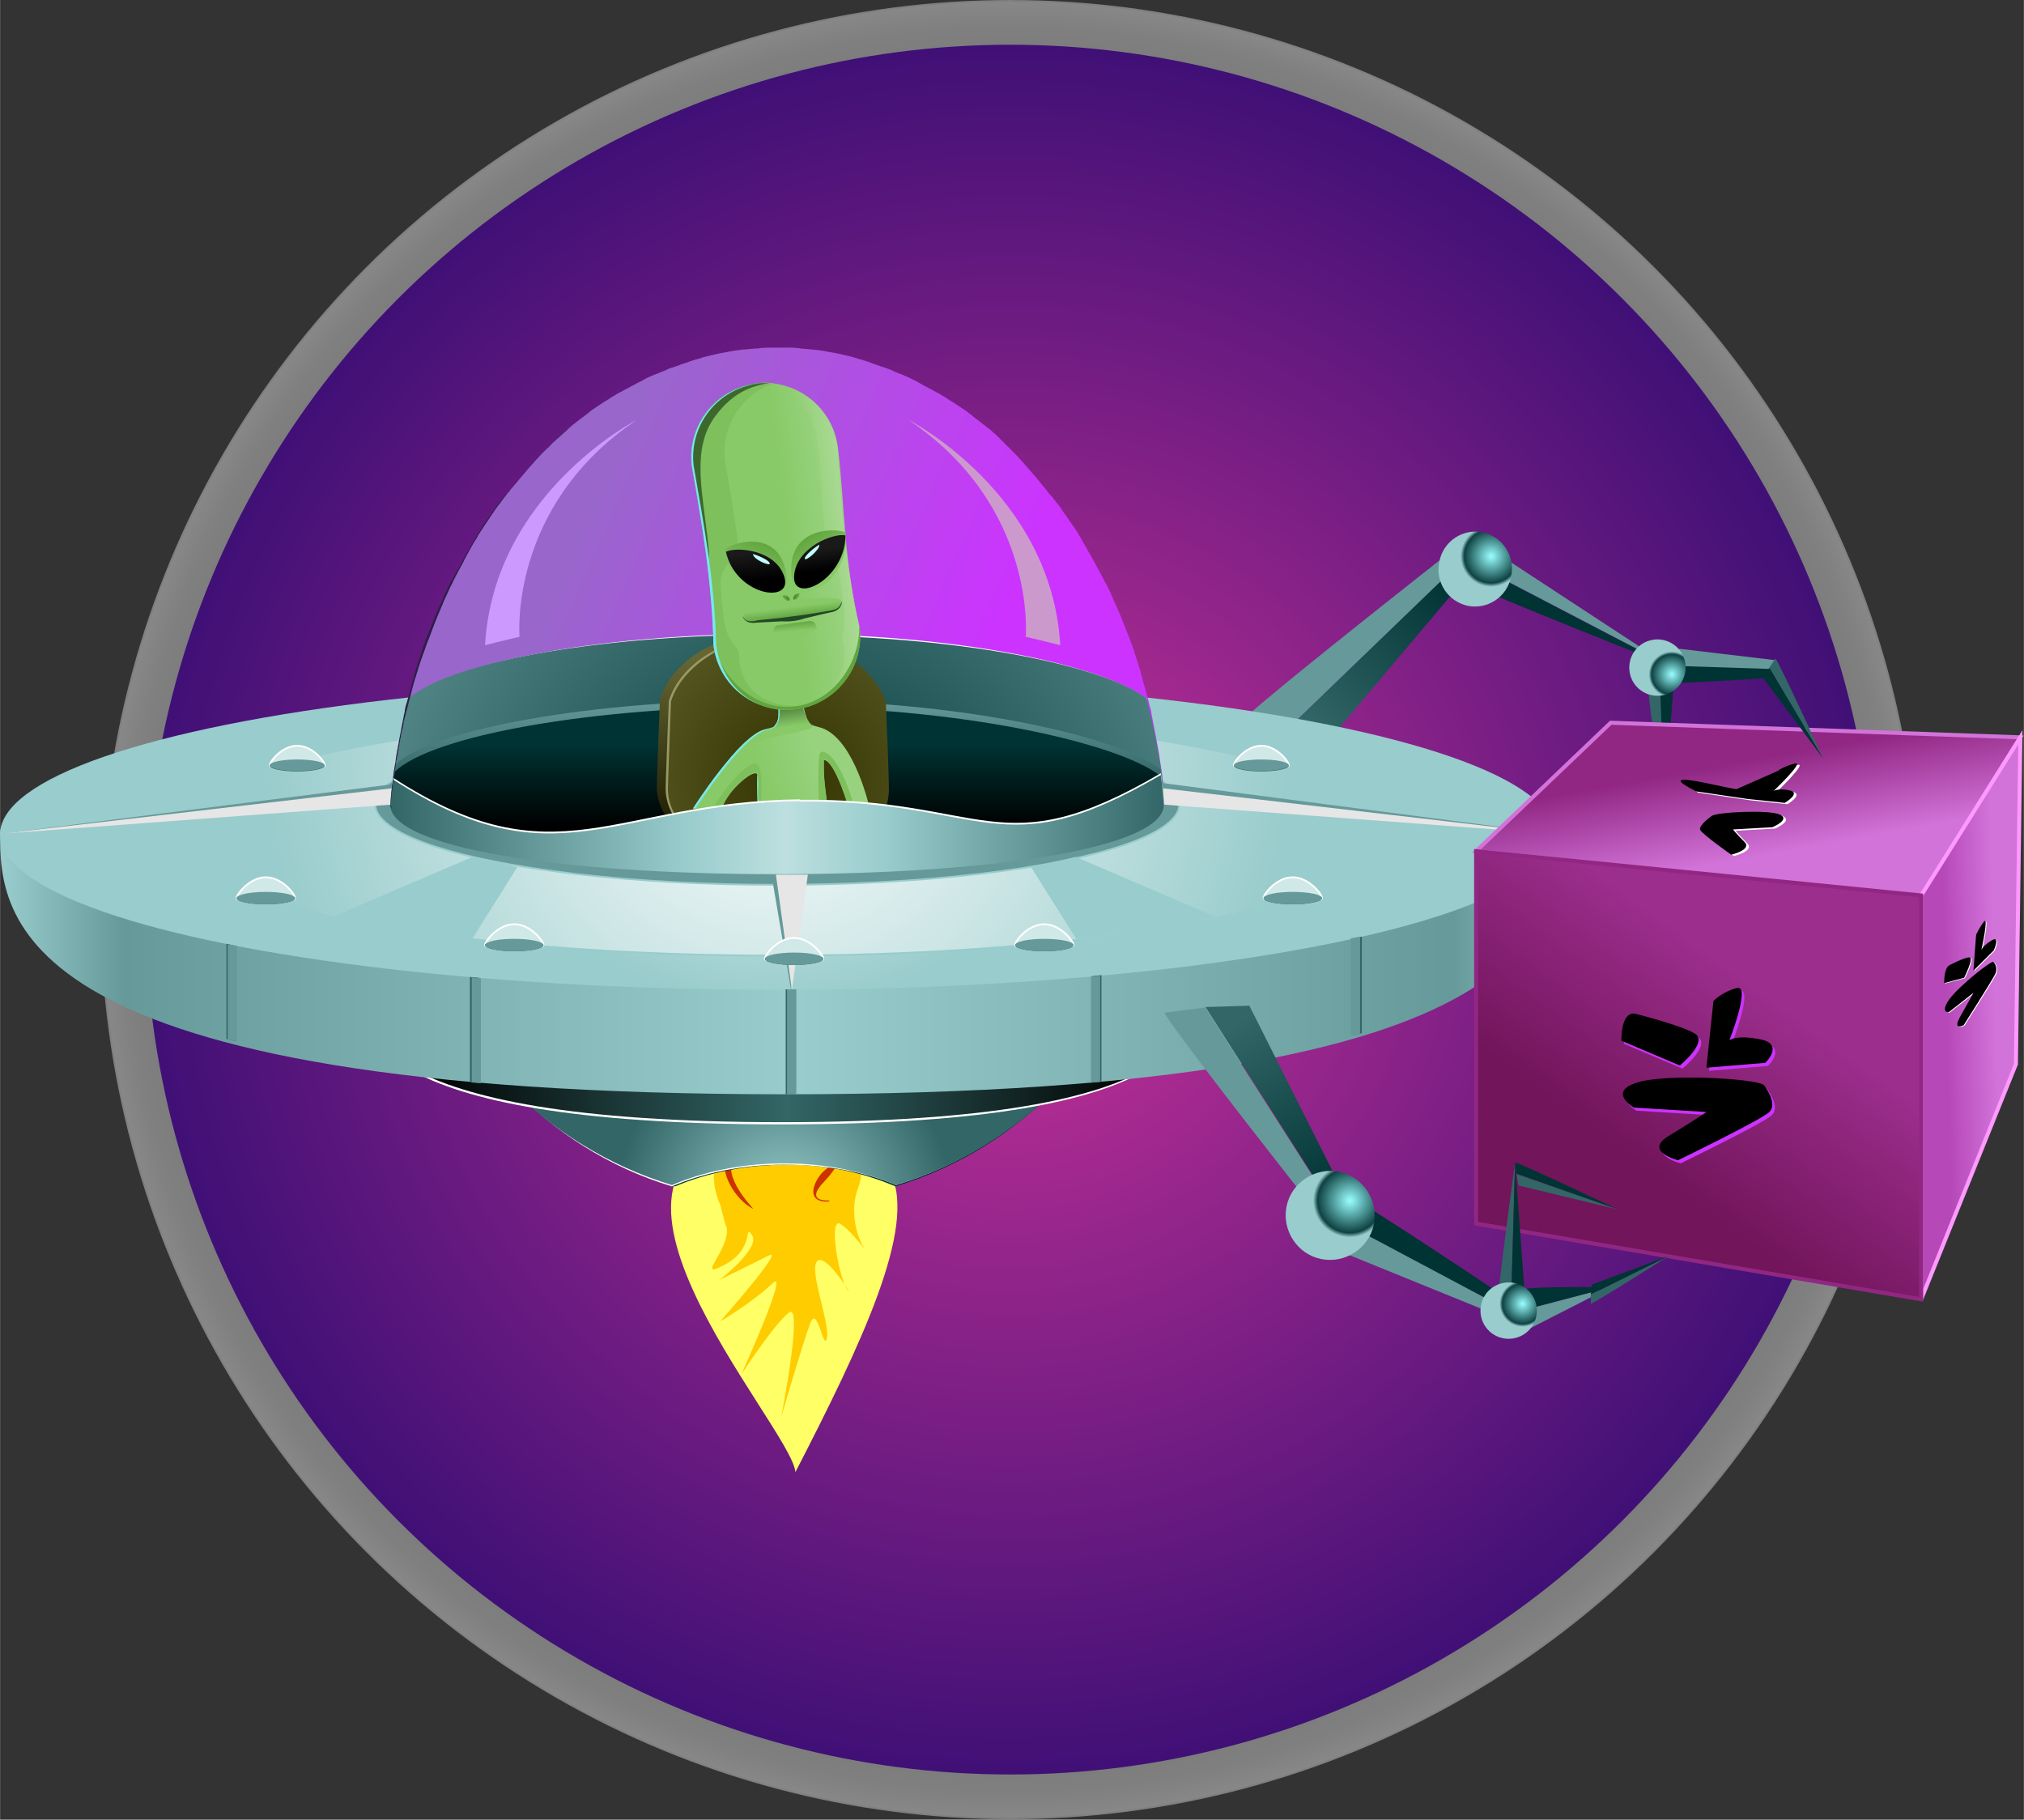 <?xml version="1.0" encoding="UTF-8"?>
<!DOCTYPE svg PUBLIC "-//W3C//DTD SVG 1.1//EN" "http://www.w3.org/Graphics/SVG/1.1/DTD/svg11.dtd">
<!-- Creator: CorelDRAW -->
<svg xmlns="http://www.w3.org/2000/svg" xml:space="preserve" width="3.427in" height="3.081in" style="shape-rendering:geometricPrecision; text-rendering:geometricPrecision; image-rendering:optimizeQuality; fill-rule:evenodd; clip-rule:evenodd"
viewBox="0 0 4.57 4.109"
 xmlns:xlink="http://www.w3.org/1999/xlink">
 <rect x="0" y="0" width="4.57" height="4.109" fill="#333333" stroke="none"/>
 <defs>
  <style type="text/css">
   <![CDATA[
    .str0 {stroke:gray;stroke-width:0.004}
    .str1 {stroke:#99CCCC;stroke-width:0.004}
    .str2 {stroke:white;stroke-width:0.004}
    .str5 {stroke:#912783;stroke-width:0.009}
    .str3 {stroke:#D273D9;stroke-width:0.009}
    .str4 {stroke:#FF99FF;stroke-width:0.009}
    .fil37 {fill:none}
    .fil57 {fill:#FEFEFE}
    .fil56 {fill:black}
    .fil5 {fill:#003333}
    .fil47 {fill:#2B1F46}
    .fil7 {fill:#336666}
    .fil35 {fill:#3C682D}
    .fil41 {fill:#528C36}
    .fil40 {fill:#61A53E}
    .fil6 {fill:#669999}
    .fil27 {fill:#74E9F0}
    .fil25 {fill:#7DC05C}
    .fil23 {fill:#999966}
    .fil48 {fill:#99CCCC}
    .fil32 {fill:#C1FFFF}
    .fil4 {fill:#CC3300}
    .fil55 {fill:#CC33FF}
    .fil46 {fill:#CC99CC}
    .fil45 {fill:#CC99FF}
    .fil44 {fill:#D0E8E8}
    .fil43 {fill:#E6E6E6}
    .fil3 {fill:#FFCC00}
    .fil2 {fill:#FFFF66}
    .fil11 {fill:white}
    .fil38 {fill:#224827;fill-rule:nonzero}
    .fil42 {fill:url(#id0)}
    .fil19 {fill:url(#id1)}
    .fil14 {fill:url(#id2)}
    .fil13 {fill:url(#id3)}
    .fil52 {fill:url(#id4)}
    .fil8 {fill:url(#id5)}
    .fil21 {fill:url(#id6)}
    .fil20 {fill:url(#id7)}
    .fil34 {fill:url(#id8)}
    .fil17 {fill:url(#id9)}
    .fil50 {fill:url(#id10)}
    .fil33 {fill:url(#id11)}
    .fil30 {fill:url(#id12)}
    .fil49 {fill:url(#id13)}
    .fil31 {fill:url(#id14)}
    .fil51 {fill:url(#id15)}
    .fil39 {fill:url(#id16)}
    .fil24 {fill:url(#id17)}
    .fil36 {fill:url(#id18)}
    .fil26 {fill:url(#id19)}
    .fil29 {fill:url(#id20)}
    .fil28 {fill:url(#id21)}
    .fil0 {fill:url(#id22)}
    .fil18 {fill:url(#id23)}
    .fil1 {fill:url(#id24)}
    .fil22 {fill:url(#id25)}
    .fil16 {fill:url(#id26)}
    .fil10 {fill:url(#id27)}
    .fil54 {fill:url(#id28)}
    .fil53 {fill:url(#id29)}
    .fil9 {fill:url(#id30)}
    .fil15 {fill:url(#id31)}
    .fil12 {fill:url(#id32)}
   ]]>
  </style>
  <linearGradient id="id0" gradientUnits="userSpaceOnUse" x1="0.881" y1="1.875" x2="2.63" y2="1.875">
   <stop offset="0" style="stop-color:#336666"/>
   <stop offset="0.38" style="stop-color:#99CCCC"/>
   <stop offset="0.51" style="stop-color:#BDDFDF"/>
   <stop offset="0.639" style="stop-color:#99CCCC"/>
   <stop offset="1" style="stop-color:#336666"/>
  </linearGradient>
  <linearGradient id="id1" gradientUnits="userSpaceOnUse" x1="1.756" y1="1.581" x2="1.756" y2="1.936">
   <stop offset="0" style="stop-color:#669999"/>
   <stop offset="1" style="stop-color:#003333"/>
  </linearGradient>
  <linearGradient id="id2" gradientUnits="userSpaceOnUse" x1="-0" y1="2.086" x2="3.535" y2="2.086">
   <stop offset="0" style="stop-color:#99CCCC"/>
   <stop offset="0.078" style="stop-color:#669999"/>
   <stop offset="0.51" style="stop-color:#99CCCC"/>
   <stop offset="0.929" style="stop-color:#669999"/>
   <stop offset="1" style="stop-color:#99CCCC"/>
  </linearGradient>
  <linearGradient id="id3" gradientUnits="userSpaceOnUse" x1="0.94" y1="2.326" x2="2.583" y2="2.326">
   <stop offset="0" style="stop-color:black"/>
   <stop offset="0.51" style="stop-color:#336666"/>
   <stop offset="1" style="stop-color:black"/>
  </linearGradient>
  <linearGradient id="id4" gradientUnits="userSpaceOnUse" x1="3.016" y1="2.705" x2="2.786" y2="2.314">
   <stop offset="0" style="stop-color:#003333"/>
   <stop offset="1" style="stop-color:#336666"/>
  </linearGradient>
  <linearGradient id="id5" gradientUnits="userSpaceOnUse" xlink:href="#id4" x1="3.266" y1="1.312" x2="2.956" y2="1.634">
  </linearGradient>
  <linearGradient id="id6" gradientUnits="userSpaceOnUse" x1="1.732" y1="1.483" x2="1.739" y2="1.886">
   <stop offset="0" style="stop-color:#666633"/>
   <stop offset="1" style="stop-color:#1A1A00"/>
  </linearGradient>
  <linearGradient id="id7" gradientUnits="userSpaceOnUse" x1="1.756" y1="1.681" x2="1.756" y2="1.866">
   <stop offset="0" style="stop-color:#003333"/>
   <stop offset="1" style="stop-color:black"/>
  </linearGradient>
  <linearGradient id="id8" gradientUnits="userSpaceOnUse" x1="1.706" y1="1.31" x2="1.7" y2="1.25">
   <stop offset="0" style="stop-color:black"/>
   <stop offset="1" style="stop-color:#1A1A1A"/>
  </linearGradient>
  <linearGradient id="id9" gradientUnits="userSpaceOnUse" x1="2.191" y1="1.575" x2="1.318" y2="1.185">
   <stop offset="0" style="stop-color:#CC33FF"/>
   <stop offset="1" style="stop-color:#9966CC"/>
  </linearGradient>
  <linearGradient id="id10" gradientUnits="userSpaceOnUse" x1="4.394" y1="2.301" x2="4.506" y2="2.298">
   <stop offset="0" style="stop-color:#B648B8"/>
   <stop offset="1" style="stop-color:#D273D9"/>
  </linearGradient>
  <linearGradient id="id11" gradientUnits="userSpaceOnUse" x1="1.696" y1="1.309" x2="1.727" y2="1.226">
   <stop offset="0" style="stop-color:#88CA68"/>
   <stop offset="1" style="stop-color:#61A53E"/>
  </linearGradient>
  <linearGradient id="id12" gradientUnits="userSpaceOnUse" xlink:href="#id11" x1="1.867" y1="1.285" x2="1.819" y2="1.213">
  </linearGradient>
  <linearGradient id="id13" gradientUnits="userSpaceOnUse" x1="3.967" y1="1.935" x2="3.928" y2="1.72">
   <stop offset="0" style="stop-color:#D273D9"/>
   <stop offset="1" style="stop-color:#912783"/>
  </linearGradient>
  <linearGradient id="id14" gradientUnits="userSpaceOnUse" xlink:href="#id8" x1="1.846" y1="1.289" x2="1.84" y2="1.241">
  </linearGradient>
  <linearGradient id="id15" gradientUnits="userSpaceOnUse" x1="3.976" y1="2.235" x2="3.694" y2="2.622">
   <stop offset="0" style="stop-color:#9C2E8D"/>
   <stop offset="1" style="stop-color:#72155B"/>
  </linearGradient>
  <linearGradient id="id16" gradientUnits="userSpaceOnUse" xlink:href="#id11" x1="1.795" y1="1.425" x2="1.793" y2="1.404">
  </linearGradient>
  <linearGradient id="id17" gradientUnits="userSpaceOnUse" x1="1.702" y1="1.695" x2="1.828" y2="1.651">
   <stop offset="0" style="stop-color:#88CA68"/>
   <stop offset="1" style="stop-color:#98D27E"/>
  </linearGradient>
  <linearGradient id="id18" gradientUnits="userSpaceOnUse" xlink:href="#id11" x1="1.789" y1="1.37" x2="1.792" y2="1.394">
  </linearGradient>
  <linearGradient id="id19" gradientUnits="userSpaceOnUse" x1="1.739" y1="1.586" x2="1.748" y2="1.646">
   <stop offset="0" style="stop-color:#3C682D"/>
   <stop offset="1" style="stop-color:#88CA68"/>
  </linearGradient>
  <linearGradient id="id20" gradientUnits="userSpaceOnUse" x1="1.906" y1="1.127" x2="1.787" y2="1.141">
   <stop offset="0" style="stop-color:#AADA94"/>
   <stop offset="1" style="stop-color:#88CA68"/>
  </linearGradient>
  <linearGradient id="id21" gradientUnits="userSpaceOnUse" xlink:href="#id17" x1="1.782" y1="1.234" x2="1.883" y2="1.221">
  </linearGradient>
  <radialGradient id="id22" gradientUnits="userSpaceOnUse" cx="2.281" cy="2.054" r="2.853" fx="2.281" fy="2.054">
   <stop offset="0" style="stop-color:black"/>
   <stop offset="0.702" style="stop-color:gray"/>
   <stop offset="1" style="stop-color:white"/>
  </radialGradient>
  <radialGradient id="id23" gradientUnits="userSpaceOnUse" cx="1.808" cy="1.972" r="1.223" fx="1.808" fy="1.972">
   <stop offset="0" style="stop-color:#003333"/>
   <stop offset="1" style="stop-color:#669999"/>
  </radialGradient>
  <radialGradient id="id24" gradientUnits="userSpaceOnUse" cx="2.281" cy="2.054" r="2.853" fx="2.281" fy="2.054">
   <stop offset="0" style="stop-color:#CC3399"/>
   <stop offset="1" style="stop-color:#000066"/>
  </radialGradient>
  <radialGradient id="id25" gradientUnits="userSpaceOnUse" cx="1.79" cy="1.754" r="1.222" fx="1.79" fy="1.754">
   <stop offset="0" style="stop-color:#333300"/>
   <stop offset="0.431" style="stop-color:#666633"/>
   <stop offset="1" style="stop-color:#999966"/>
  </radialGradient>
  <radialGradient id="id26" gradientUnits="userSpaceOnUse" cx="1.755" cy="1.692" r="1.159" fx="1.755" fy="1.692">
   <stop offset="0" style="stop-color:#FEFEFE"/>
   <stop offset="1" style="stop-color:#99CCCC"/>
  </radialGradient>
  <radialGradient id="id27" gradientUnits="userSpaceOnUse" cx="3.775" cy="1.523" r="0.052" fx="3.775" fy="1.523">
   <stop offset="0" style="stop-color:#99FFFF"/>
   <stop offset="0.878" style="stop-color:#0F4242"/>
   <stop offset="1" style="stop-color:#99CCCC"/>
  </radialGradient>
  <radialGradient id="id28" gradientUnits="userSpaceOnUse" xlink:href="#id27" cx="3.438" cy="2.944" r="0.052" fx="3.438" fy="2.944">
  </radialGradient>
  <radialGradient id="id29" gradientUnits="userSpaceOnUse" xlink:href="#id27" cx="3.048" cy="2.711" r="0.083" fx="3.048" fy="2.711">
  </radialGradient>
  <radialGradient id="id30" gradientUnits="userSpaceOnUse" xlink:href="#id27" cx="3.367" cy="1.256" r="0.069" fx="3.367" fy="1.256">
  </radialGradient>
  <radialGradient id="id31" gradientUnits="userSpaceOnUse" xlink:href="#id26" cx="1.755" cy="1.533" r="0.74" fx="1.755" fy="1.533">
  </radialGradient>
  <radialGradient id="id32" gradientUnits="userSpaceOnUse" cx="1.77" cy="2.719" r="0.38" fx="1.77" fy="2.719">
   <stop offset="0" style="stop-color:#99CCCC"/>
   <stop offset="1" style="stop-color:#336666"/>
  </radialGradient>
 </defs>
 <g id="Layer_x0020_1">
  <circle class="fil0 str0" cx="2.281" cy="2.054" r="2.052"/>
  <circle class="fil1" cx="2.281" cy="2.054" r="1.953"/>
  <g id="_356688792">
   <g>
    <path id="_356458344" class="fil2" d="M1.74 2.545c0.322,-0.03 0.245,0.052 0.271,0.105 0.06,0.12 -0.066,0.385 -0.215,0.674 -0.011,-0.107 -0.588,-0.73 -0.056,-0.779z"/>
    <path id="_356457600" class="fil3" d="M1.639 2.769l-0.013 -0.049c0,0 -0.077,-0.157 0.128,-0.169 0.205,-0.012 0.201,0.086 0.183,0.133 -0.018,0.047 -0.004,0.104 0.011,0.129 0.015,0.024 -0.022,-0.031 -0.05,-0.049 -0.028,-0.018 -0.005,0.119 0.015,0.148 0.02,0.029 -0.045,-0.082 -0.067,-0.065 -0.022,0.016 0.029,0.143 0.021,0.175 -0.008,0.031 -0.021,-0.079 -0.038,-0.033 -0.017,0.046 -0.065,0.21 -0.065,0.21 0,0 0.051,-0.261 0.017,-0.235 -0.034,0.027 -0.107,0.139 -0.107,0.139 0,0 0.111,-0.245 0.07,-0.205 -0.041,0.04 -0.118,0.086 -0.118,0.086 0,0 0.149,-0.169 0.11,-0.149 -0.04,0.02 -0.111,0.055 -0.111,0.055 0,0 0.093,-0.072 0.073,-0.101 -0.02,-0.029 0.009,0.029 -0.062,0.067 -0.071,0.038 0.017,-0.038 0.004,-0.087z"/>
    <path id="_354745696" class="fil4" d="M1.873 2.711c-0.003,-0.001 -0.058,0.005 -0.012,-0.043 0.143,-0.15 -0.191,-0.116 -0.221,-0.057 -0.017,0.034 0.019,0.098 0.061,0.119 -0.032,-0.036 -0.084,-0.105 -0.02,-0.134 0.127,-0.058 0.247,-0.005 0.182,0.046 -0.023,0.018 -0.05,0.075 0.009,0.071z"/>
   </g>
   <g>
    <path id="_359678224" class="fil5" d="M3.741 1.542c0.013,0.003 0.147,-0.004 0.27,-0.012l0 -0.02 -0.248 -0.008 -0.023 0.039z"/>
    <polygon id="_359678680" class="fil6" points="4.011,1.511 3.763,1.503 3.792,1.465 4.011,1.491 "/>
   </g>
   <g>
    <path id="_359678464" class="fil5" d="M3.758 1.842c0.013,-0.002 0.232,-0.106 0.232,-0.106l-0.229 0.081 -0.003 0.026z"/>
    <polygon id="_359678752" class="fil7" points="3.99,1.736 3.761,1.816 3.766,1.79 "/>
   </g>
   <g>
    <g>
     <path id="_359678368" class="fil6" d="M2.802 1.631c0.018,-0.025 0.284,-0.236 0.488,-0.397l0.022 0.022 -0.423 0.408 -0.088 -0.033z"/>
     <polygon id="_359678104" class="fil8" points="3.312,1.256 2.889,1.664 2.985,1.69 3.333,1.277 "/>
    </g>
    <g>
     <path id="_359677552" class="fil5" d="M3.332 1.324c0.02,0.015 0.431,0.177 0.431,0.177l-0.393 -0.205 -0.038 0.028z"/>
     <polygon id="_360358672" class="fil6" points="3.763,1.5 3.37,1.295 3.412,1.27 "/>
    </g>
    <g>
     <path id="_359659904" class="fil7" d="M3.718 1.512c-0.003,0.018 0.04,0.33 0.04,0.33l-0.009 -0.317 -0.031 -0.014z"/>
     <polygon id="_359660096" class="fil5" points="3.758,1.842 3.748,1.525 3.779,1.542 "/>
    </g>
    <path id="_359659880" class="fil9" d="M3.348 1.202c0.045,0.01 0.074,0.054 0.064,0.1 -0.009,0.046 -0.053,0.075 -0.098,0.066 -0.045,-0.01 -0.074,-0.054 -0.064,-0.1 0.009,-0.046 0.053,-0.075 0.098,-0.066z"/>
    <path id="_359660384" class="fil10" d="M3.804 1.491c0.009,0.034 -0.011,0.069 -0.045,0.078 -0.034,0.009 -0.069,-0.011 -0.078,-0.045 -0.009,-0.034 0.011,-0.069 0.045,-0.078 0.034,-0.009 0.069,0.011 0.078,0.045z"/>
   </g>
   <g>
    <path id="_359660552" class="fil5" d="M2.607 2.07c-0.081,0.292 -0.299,0.522 -0.585,0.609 -0.073,-0.031 -0.152,-0.049 -0.245,-0.049 -0.093,0 -0.18,0.018 -0.253,0.049 -0.286,-0.087 -0.496,-0.318 -0.577,-0.609l1.661 0z"/>
    <path id="_359660744" class="fil11" d="M2.6 2.07c-0.081,0.292 -0.291,0.519 -0.577,0.606 -0.073,-0.031 -0.16,-0.046 -0.253,-0.046 -0.093,0 -0.18,0.018 -0.253,0.049 -0.286,-0.087 -0.496,-0.318 -0.577,-0.609l1.661 0z"/>
    <path id="_359660936" class="fil12" d="M2.615 2.067c-0.081,0.292 -0.306,0.522 -0.592,0.609 -0.073,-0.031 -0.16,-0.049 -0.253,-0.049 -0.093,0 -0.18,0.018 -0.253,0.049 -0.286,-0.087 -0.511,-0.318 -0.592,-0.609l1.691 0z"/>
    <path id="_359661128" class="fil11" d="M1.755 2.141c0.492,0 0.948,-0.023 0.948,0.076 0,0.098 0.014,0.322 -0.938,0.322 -0.952,0 -0.958,-0.219 -0.958,-0.318 0,-0.098 0.455,-0.079 0.948,-0.079z"/>
    <path id="_359661320" class="fil13" d="M1.755 2.137c0.492,0 0.948,-0.019 0.948,0.079 0,0.098 0.014,0.318 -0.938,0.318 -0.952,0 -0.958,-0.219 -0.958,-0.318 0,-0.098 0.455,-0.079 0.948,-0.079z"/>
    <path id="_359661512" class="fil14" d="M1.755 1.736c0.912,0 1.755,-0.035 1.755,0.147 0,0.182 0.026,0.588 -1.737,0.588 -1.762,0 -1.773,-0.406 -1.773,-0.588 0,-0.182 0.843,-0.147 1.755,-0.147z"/>
    <ellipse id="_359661704" class="fil15" cx="1.755" cy="1.884" rx="1.755" ry="0.351"/>
    <ellipse id="_359661856" class="fil16 str1" cx="1.755" cy="1.884" rx="1.368" ry="0.274"/>
    <ellipse id="_359661976" class="fil6 str1" cx="1.755" cy="1.816" rx="0.908" ry="0.182"/>
    <path id="_359662096" class="fil17" d="M1.755 0.785c0.007,0 0.015,0 0.022,0 0.002,7.87615e-005 0.005,0 0.007,0 0.005,0 0.01,0 0.015,0.001 0.003,0 0.006,0 0.009,0.001 0.004,0 0.009,0.001 0.013,0.001 0.003,0 0.006,0.001 0.009,0.001 0.004,0 0.008,0.001 0.012,0.001 0.003,0 0.006,0.001 0.009,0.001 0.004,0.001 0.008,0.001 0.012,0.002 0.003,0.001 0.006,0.001 0.01,0.002 0.004,0.001 0.008,0.001 0.012,0.002 0.003,0.001 0.006,0.001 0.01,0.002 0.004,0.001 0.008,0.002 0.012,0.003 0.003,0.001 0.006,0.001 0.009,0.002 0.004,0.001 0.008,0.002 0.012,0.003 0.003,0.001 0.006,0.002 0.009,0.003 0.004,0.001 0.008,0.002 0.011,0.003 0.003,0.001 0.006,0.002 0.009,0.003 0.004,0.001 0.007,0.002 0.011,0.004 0.003,0.001 0.006,0.002 0.009,0.003 0.004,0.001 0.008,0.003 0.011,0.004 0.003,0.001 0.006,0.002 0.009,0.003 0.004,0.001 0.008,0.003 0.011,0.004 0.003,0.001 0.006,0.002 0.009,0.004 0.004,0.002 0.008,0.003 0.012,0.005 0.003,0.001 0.005,0.002 0.008,0.003 0.005,0.002 0.009,0.004 0.014,0.006 0.002,0.001 0.004,0.002 0.006,0.003 0.006,0.003 0.013,0.006 0.019,0.01 0.002,0.001 0.004,0.002 0.007,0.004 0.004,0.002 0.008,0.004 0.013,0.007 0.003,0.001 0.005,0.003 0.008,0.004 0.004,0.002 0.007,0.004 0.011,0.006 0.003,0.002 0.006,0.003 0.009,0.005 0.003,0.002 0.007,0.004 0.01,0.006 0.003,0.002 0.006,0.004 0.009,0.006 0.003,0.002 0.006,0.004 0.01,0.006 0.003,0.002 0.006,0.004 0.009,0.006 0.003,0.002 0.006,0.004 0.009,0.006 0.003,0.002 0.006,0.004 0.009,0.006 0.003,0.002 0.006,0.004 0.009,0.007 0.003,0.002 0.006,0.004 0.009,0.007 0.003,0.002 0.006,0.005 0.009,0.007 0.003,0.002 0.006,0.005 0.009,0.007 0.003,0.002 0.006,0.005 0.009,0.007 0.003,0.002 0.006,0.005 0.009,0.007 0.003,0.002 0.006,0.005 0.008,0.007 0.003,0.002 0.006,0.005 0.009,0.008 0.003,0.003 0.006,0.005 0.008,0.008 0.003,0.003 0.006,0.005 0.008,0.008 0.003,0.003 0.005,0.005 0.008,0.008 0.003,0.003 0.006,0.005 0.008,0.008 0.003,0.003 0.005,0.005 0.008,0.008 0.003,0.003 0.006,0.006 0.008,0.008 0.002,0.003 0.005,0.005 0.007,0.008 0.003,0.003 0.006,0.006 0.008,0.009 0.002,0.003 0.005,0.005 0.007,0.008 0.011,0.012 0.022,0.025 0.032,0.038 0.002,0.002 0.004,0.005 0.006,0.007 0.003,0.003 0.005,0.007 0.008,0.01 0.002,0.003 0.004,0.006 0.007,0.008 0.003,0.003 0.005,0.007 0.008,0.01 0.002,0.003 0.004,0.006 0.007,0.009 0.003,0.003 0.005,0.007 0.008,0.011 0.002,0.003 0.004,0.006 0.006,0.009 0.003,0.004 0.005,0.007 0.008,0.011 0.002,0.003 0.004,0.006 0.006,0.009 0.003,0.004 0.005,0.008 0.008,0.011 0.002,0.003 0.004,0.006 0.006,0.009 0.002,0.004 0.005,0.008 0.007,0.012 0.002,0.003 0.004,0.006 0.005,0.009 0.002,0.004 0.005,0.008 0.007,0.012 0.002,0.003 0.004,0.006 0.005,0.009 0.002,0.004 0.005,0.008 0.007,0.012 0.002,0.003 0.003,0.006 0.005,0.009 0.002,0.004 0.005,0.008 0.007,0.013 0.002,0.003 0.003,0.006 0.005,0.009 0.002,0.004 0.005,0.009 0.007,0.013 0.002,0.003 0.003,0.006 0.005,0.009 0.002,0.004 0.004,0.009 0.007,0.013 0.001,0.003 0.003,0.006 0.004,0.008 0.002,0.005 0.005,0.01 0.007,0.015 0.001,0.002 0.002,0.005 0.003,0.007 0.002,0.005 0.005,0.011 0.007,0.016l0.001 0.002c0.009,0.02 0.017,0.04 0.025,0.061 0.001,0.002 0.002,0.005 0.003,0.007 0.002,0.005 0.004,0.011 0.006,0.016 0.001,0.003 0.002,0.005 0.003,0.008 0.002,0.005 0.004,0.011 0.005,0.016 0.001,0.003 0.002,0.006 0.003,0.009 0.002,0.005 0.003,0.01 0.005,0.015 0.001,0.003 0.002,0.007 0.003,0.01 0.002,0.005 0.003,0.01 0.004,0.015 0.001,0.003 0.002,0.007 0.003,0.01 0.001,0.005 0.003,0.01 0.004,0.015 0.001,0.003 0.002,0.007 0.003,0.01 0.001,0.005 0.003,0.01 0.004,0.015 0.001,0.004 0.002,0.007 0.003,0.011 0.001,0.005 0.002,0.01 0.004,0.015 0.001,0.004 0.002,0.007 0.002,0.011 0.001,0.005 0.002,0.011 0.003,0.016 0.001,0.003 0.001,0.007 0.002,0.01 0.001,0.005 0.002,0.011 0.003,0.016 0.001,0.003 0.001,0.007 0.002,0.01 0.001,0.006 0.002,0.011 0.003,0.017 0.001,0.003 0.001,0.007 0.002,0.01 0.001,0.006 0.002,0.012 0.003,0.017 0,0.003 0.001,0.006 0.001,0.009 0.001,0.006 0.002,0.012 0.003,0.018 0,0.002 0.001,0.005 0.001,0.007 0.003,0.025 0.006,0.049 0.008,0.074 -0.046,0.088 -0.419,0.157 -0.873,0.157 -0.454,0 -0.828,-0.069 -0.873,-0.157 0.002,-0.025 0.005,-0.05 0.008,-0.074 0,-0.002 0.001,-0.005 0.001,-0.007 0.001,-0.006 0.002,-0.012 0.003,-0.018 0,-0.003 0.001,-0.006 0.001,-0.009 0.001,-0.006 0.002,-0.012 0.003,-0.017 0.001,-0.003 0.001,-0.007 0.002,-0.01 0.001,-0.006 0.002,-0.011 0.003,-0.017 0.001,-0.003 0.001,-0.007 0.002,-0.01 0.001,-0.005 0.002,-0.011 0.003,-0.016 0.001,-0.003 0.001,-0.007 0.002,-0.01 0.001,-0.005 0.002,-0.011 0.003,-0.016 0.001,-0.004 0.002,-0.007 0.002,-0.011 0.001,-0.005 0.002,-0.01 0.004,-0.015 0.001,-0.004 0.002,-0.007 0.003,-0.011 0.001,-0.005 0.003,-0.01 0.004,-0.015 0.001,-0.003 0.002,-0.007 0.003,-0.01 0.001,-0.005 0.003,-0.01 0.004,-0.015 0.001,-0.003 0.002,-0.007 0.003,-0.01 0.001,-0.005 0.003,-0.01 0.004,-0.015 0.001,-0.003 0.002,-0.007 0.003,-0.01 0.002,-0.005 0.003,-0.01 0.005,-0.015 0.001,-0.003 0.002,-0.006 0.003,-0.009 0.002,-0.005 0.004,-0.011 0.005,-0.016 0.001,-0.003 0.002,-0.005 0.003,-0.008 0.002,-0.005 0.004,-0.011 0.006,-0.016 0.001,-0.002 0.002,-0.005 0.003,-0.007 0.008,-0.021 0.016,-0.041 0.025,-0.061l0.001 -0.002c0.002,-0.005 0.005,-0.011 0.007,-0.016 0.001,-0.002 0.002,-0.005 0.003,-0.007 0.002,-0.005 0.005,-0.01 0.007,-0.015 0.001,-0.003 0.003,-0.006 0.004,-0.008 0.002,-0.004 0.004,-0.009 0.007,-0.013 0.002,-0.003 0.003,-0.006 0.005,-0.009 0.002,-0.004 0.004,-0.009 0.007,-0.013 0.002,-0.003 0.003,-0.006 0.005,-0.009 0.002,-0.004 0.005,-0.008 0.007,-0.013 0.002,-0.003 0.003,-0.006 0.005,-0.009 0.002,-0.004 0.005,-0.008 0.007,-0.012 0.002,-0.003 0.003,-0.006 0.005,-0.009 0.002,-0.004 0.005,-0.008 0.007,-0.012 0.002,-0.003 0.004,-0.006 0.005,-0.009 0.002,-0.004 0.005,-0.008 0.007,-0.012 0.002,-0.003 0.004,-0.006 0.006,-0.009 0.002,-0.004 0.005,-0.008 0.007,-0.011 0.002,-0.003 0.004,-0.006 0.006,-0.009 0.003,-0.004 0.005,-0.007 0.008,-0.011 0.002,-0.003 0.004,-0.006 0.006,-0.009 0.003,-0.004 0.005,-0.007 0.008,-0.011 0.002,-0.003 0.004,-0.006 0.007,-0.009 0.003,-0.003 0.005,-0.007 0.008,-0.01 0.002,-0.003 0.004,-0.006 0.007,-0.008 0.003,-0.003 0.005,-0.007 0.008,-0.01 0.002,-0.002 0.004,-0.005 0.006,-0.007 0.011,-0.013 0.021,-0.025 0.032,-0.038 0.002,-0.003 0.005,-0.005 0.007,-0.008 0.003,-0.003 0.006,-0.006 0.008,-0.009 0.002,-0.003 0.005,-0.005 0.007,-0.008 0.003,-0.003 0.006,-0.006 0.008,-0.008 0.003,-0.003 0.005,-0.005 0.008,-0.008 0.003,-0.003 0.006,-0.005 0.008,-0.008 0.003,-0.003 0.005,-0.005 0.008,-0.008 0.003,-0.003 0.006,-0.005 0.008,-0.008 0.003,-0.003 0.006,-0.005 0.008,-0.008 0.003,-0.003 0.006,-0.005 0.009,-0.008 0.003,-0.002 0.006,-0.005 0.008,-0.007 0.003,-0.002 0.006,-0.005 0.009,-0.007 0.003,-0.002 0.006,-0.005 0.009,-0.007 0.003,-0.002 0.006,-0.005 0.009,-0.007 0.003,-0.002 0.006,-0.005 0.009,-0.007 0.003,-0.002 0.006,-0.004 0.009,-0.007 0.003,-0.002 0.006,-0.004 0.009,-0.007 0.003,-0.002 0.006,-0.004 0.009,-0.006 0.003,-0.002 0.006,-0.004 0.009,-0.006 0.003,-0.002 0.006,-0.004 0.009,-0.006 0.003,-0.002 0.006,-0.004 0.01,-0.006 0.003,-0.002 0.006,-0.004 0.009,-0.006 0.003,-0.002 0.007,-0.004 0.01,-0.006 0.003,-0.002 0.006,-0.004 0.009,-0.005 0.004,-0.002 0.007,-0.004 0.011,-0.006 0.003,-0.001 0.005,-0.003 0.008,-0.004 0.004,-0.002 0.008,-0.005 0.013,-0.007 0.002,-0.001 0.004,-0.002 0.007,-0.004 0.006,-0.003 0.013,-0.006 0.019,-0.01 0.002,-0.001 0.004,-0.002 0.006,-0.003 0.005,-0.002 0.009,-0.004 0.014,-0.006 0.003,-0.001 0.005,-0.002 0.008,-0.003 0.004,-0.002 0.008,-0.003 0.012,-0.005 0.003,-0.001 0.006,-0.002 0.009,-0.004 0.004,-0.002 0.008,-0.003 0.011,-0.004 0.003,-0.001 0.006,-0.002 0.009,-0.003 0.004,-0.001 0.008,-0.003 0.011,-0.004 0.003,-0.001 0.006,-0.002 0.009,-0.003 0.004,-0.001 0.007,-0.002 0.011,-0.004 0.003,-0.001 0.006,-0.002 0.009,-0.003 0.004,-0.001 0.008,-0.002 0.011,-0.003 0.003,-0.001 0.006,-0.002 0.009,-0.003 0.004,-0.001 0.008,-0.002 0.012,-0.003 0.003,-0.001 0.006,-0.001 0.009,-0.002 0.004,-0.001 0.008,-0.002 0.012,-0.003 0.003,-0.001 0.006,-0.001 0.01,-0.002 0.004,-0.001 0.008,-0.001 0.012,-0.002 0.003,-0.001 0.006,-0.001 0.01,-0.002 0.004,-0.001 0.008,-0.001 0.012,-0.002 0.003,-0 0.006,-0.001 0.009,-0.001 0.004,-0.001 0.008,-0.001 0.012,-0.001 0.003,-0 0.006,-0.001 0.009,-0.001 0.004,-0 0.009,-0.001 0.013,-0.001 0.003,-0 0.006,-0 0.009,-0.001 0.005,-0 0.01,-0.001 0.015,-0.001 0.002,-9.97646e-005 0.005,-0 0.007,-0 0.007,-0 0.015,-0 0.022,-0z"/>
    <path id="_359662288" class="fil11" d="M1.755 1.431c0.408,0 0.736,0.071 0.834,0.147 0.009,0.068 0.034,0.174 0.037,0.203 0,0.097 -0.377,0.157 -0.862,0.157 -0.485,0 -0.879,-0.064 -0.879,-0.161 0,-0.012 0.03,-0.168 0.035,-0.195 0.083,-0.08 0.412,-0.151 0.835,-0.151z"/>
    <path id="_359662480" class="fil18" d="M1.755 1.434c0.408,0 0.736,0.068 0.834,0.143 0.018,0.068 0.038,0.178 0.037,0.206 0,0.097 -0.377,0.157 -0.862,0.157 -0.485,0 -0.879,-0.064 -0.879,-0.161 0,-0.012 0.03,-0.172 0.035,-0.199 0.083,-0.08 0.412,-0.147 0.835,-0.147z"/>
    <path id="_359662672" class="fil19" d="M1.755 1.581c0.408,0 0.767,0.08 0.865,0.156 0.009,0.068 0.004,0.034 0.007,0.063 0,0.097 -0.362,0.137 -0.847,0.137 -0.485,0 -0.896,-0.05 -0.896,-0.147 0,-0.012 0.003,-0.036 0.008,-0.063 0.083,-0.08 0.44,-0.147 0.863,-0.147z"/>
    <path id="_359662864" class="fil20" d="M1.755 1.596c0.408,0 0.767,0.08 0.865,0.156 0.009,0.068 0.004,0.034 0.007,0.063 0,0.097 -0.362,0.137 -0.847,0.137 -0.485,0 -0.896,-0.05 -0.896,-0.147 0,-0.012 0.003,-0.036 0.008,-0.063 0.083,-0.08 0.44,-0.147 0.863,-0.147z"/>
    <path id="_359663056" class="fil21" d="M1.735 1.431c0.118,0 0.216,0.074 0.245,0.149 0.003,0.068 0.007,0.172 0.007,0.2 0,0.097 -0.109,0.157 -0.25,0.157 -0.14,0 -0.254,-0.064 -0.254,-0.161 0,-0.012 0.006,-0.17 0.007,-0.197 0.024,-0.08 0.122,-0.149 0.245,-0.149z"/>
    <path id="_359663248" class="fil22" d="M1.755 1.434c0.118,0 0.216,0.074 0.245,0.149 0.003,0.068 0.007,0.172 0.007,0.2 0,0.097 -0.109,0.157 -0.25,0.157 -0.14,0 -0.254,-0.064 -0.254,-0.161 0,-0.012 0.006,-0.17 0.007,-0.197 0.024,-0.08 0.122,-0.149 0.245,-0.149z"/>
    <path id="_359663440" class="fil23" d="M1.755 1.434c0.011,0 0.022,0.001 0.033,0.002 -0.008,-0.001 -0.016,-0.001 -0.023,-0.001 -0.123,0 -0.226,0.07 -0.25,0.149 -0.001,0.027 -0.007,0.184 -0.007,0.197 0,0.086 0.094,0.145 0.211,0.158 -0.122,-0.011 -0.216,-0.071 -0.216,-0.159 0,-0.012 0.006,-0.17 0.007,-0.197 0.024,-0.08 0.122,-0.149 0.245,-0.149z"/>
    <g>
     <path id="_359663704" class="fil24" d="M1.565 1.825c0,0 0.104,-0.163 0.161,-0.177 0.007,-0.002 0.012,-0.002 0.021,-0.006 0.008,-0.012 0.014,-0.011 0.009,-0.065 -0.006,-0.055 0.054,-0.026 0.054,-0.026 0,0 0.001,0.062 0.02,0.086 0.008,0.002 0.025,0.006 0.031,0.009 0.071,0.032 0.103,0.181 0.103,0.181l-0.047 0c0,0 -0.031,-0.109 -0.057,-0.111 -0.001,0.056 0.006,0.073 0.008,0.111l-0.157 0c0,0 -0.002,-0.051 -0.001,-0.075 0.001,-0.024 -0.069,0.032 -0.08,0.075 -0.036,0 -0.065,0 -0.065,0z"/>
     <path id="_356220568" class="fil25" d="M1.93 1.825l-0.013 0c0,0 -0.028,-0.102 -0.057,-0.111 -0.001,0.056 0.006,0.073 0.008,0.111l-0.018 0c-0.003,-0.037 -0.003,-0.098 0,-0.119 0.003,-0.022 0.044,-0.007 0.08,0.119z"/>
     <path id="_356220760" class="fil25" d="M1.72 1.825l-0.009 0c0,0 -0.002,-0.051 -0.001,-0.075 0.001,-0.024 -0.069,0.032 -0.08,0.075l-0.02 0c0.027,-0.049 0.09,-0.12 0.102,-0.096 0.012,0.025 0.005,0.048 0.008,0.096z"/>
     <path id="_356220952" class="fil26" d="M1.649 1.711c0.027,-0.031 0.055,-0.058 0.077,-0.064 0.007,-0.002 0.012,-0.002 0.021,-0.006 0.008,-0.012 0.014,-0.011 0.009,-0.065 -0.006,-0.055 0.054,-0.026 0.054,-0.026 0,0 -0.003,0.055 0.016,0.079 0.001,0.002 0.005,0.009 0.012,0.009 -0.009,0.009 -0.01,0.008 -0.038,0.015 -0.028,0.007 -0.102,0.019 -0.128,0.041 -0.006,0.005 -0.014,0.011 -0.022,0.018z"/>
     <path id="_356221144" class="fil27" d="M1.565 1.825c0,0 0.104,-0.163 0.161,-0.177 0.007,-0.002 0.012,-0.002 0.021,-0.006 0.008,-0.012 0.014,-0.011 0.009,-0.065 -0.003,-0.029 0.012,-0.034 0.027,-0.034 -0.013,0.001 -0.028,-0 -0.024,0.04 0.004,0.04 -0.001,0.047 -0.009,0.059 -0.008,0.004 -0.011,0.004 -0.018,0.006 -0.057,0.014 -0.161,0.177 -0.161,0.177l-0.005 0zm0.15 0l-0.004 0c0,0 -0.002,-0.062 -0.001,-0.075 0,-0.002 0.001,0.006 0.002,0.02 0,0.004 -0.002,0.026 0.002,0.056z"/>
     <path id="_356221336" class="fil28" d="M1.707 0.866l0 0c0.091,-0.011 0.174,0.054 0.185,0.145 0.016,0.135 0.013,0.256 0.049,0.405 0.011,0.091 -0.054,0.174 -0.145,0.185 -0.091,0.011 -0.174,-0.054 -0.185,-0.145 -0.004,-0.151 -0.027,-0.278 -0.049,-0.405 -0.011,-0.091 0.054,-0.174 0.145,-0.185z"/>
     <path id="_356221528" class="fil29" d="M1.707 0.866l0 0c-0.013,0.002 -0.025,0.005 -0.037,0.009 0.128,-0.046 0.169,0.063 0.178,0.142 0.004,0.056 0.008,0.111 0.013,0.168 0.005,0.048 -0.004,0.042 0.025,0.084 0.01,0.014 0.016,0.083 0.018,0.093 0.007,0.054 -0.003,0.068 -0.002,0.082 0.001,0.007 0.003,0.015 0.004,0.017 0.009,0.078 -0.055,0.13 -0.148,0.141 0.105,0.011 0.195,-0.079 0.182,-0.185 -0.032,-0.147 -0.04,-0.276 -0.049,-0.405 -0.011,-0.091 -0.094,-0.156 -0.185,-0.145z"/>
     <path id="_356221720" class="fil25" d="M1.707 0.866l0 0c0.013,-0.002 0.025,-0.002 0.038,-0 -0.071,0.026 -0.118,0.098 -0.108,0.176 0.01,0.055 0.019,0.11 0.027,0.167 0.007,0.048 -0.017,0.043 -0.035,0.091 -0.006,0.016 0.004,0.084 0.005,0.094 0.006,0.055 0.031,0.066 0.034,0.079 0.001,0.007 0.001,0.015 0.001,0.018 0.009,0.078 0.073,0.113 0.165,0.101 -0.1,0.036 -0.209,-0.03 -0.222,-0.136 -0.004,-0.151 -0.027,-0.278 -0.049,-0.405 -0.011,-0.091 0.054,-0.174 0.145,-0.185z"/>
     <g>
      <path id="_356221984" class="fil30" d="M1.909 1.202c-0.028,-0.011 -0.132,-0.009 -0.122,0.097 0.007,0.075 0.134,0.023 0.122,-0.097z"/>
      <path id="_356222176" class="fil31" d="M1.909 1.209c-0.026,-0.006 -0.111,0.026 -0.116,0.091 -0.005,0.066 0.115,0.011 0.116,-0.091z"/>
      <path id="_356222368" class="fil32" d="M1.85 1.23c-0.008,0.004 -0.032,0.023 -0.033,0.031 -0,0.009 0.034,-0.019 0.033,-0.031z"/>
      <g>
       <path id="_356222632" class="fil33" d="M1.637 1.24c0.024,-0.018 0.126,-0.045 0.139,0.061 0.009,0.075 -0.125,0.059 -0.139,-0.061z"/>
       <path id="_356222824" class="fil34" d="M1.639 1.246c0.024,-0.012 0.113,-0.005 0.132,0.057 0.019,0.062 -0.11,0.042 -0.132,-0.057z"/>
       <path id="_356223016" class="fil32" d="M1.7 1.251c0.008,0.002 0.036,0.013 0.038,0.021 0.002,0.008 -0.038,-0.009 -0.038,-0.021z"/>
      </g>
     </g>
     <path id="_356221960" class="fil35" d="M1.736 0.865c-0.038,0.007 -0.08,0.019 -0.122,0.076 -0.045,0.062 -0.034,0.139 -0.021,0.238 0.013,0.099 0.006,0.074 0.004,0.089 -0.009,-0.075 -0.022,-0.146 -0.034,-0.217 -0.011,-0.091 0.054,-0.174 0.145,-0.185l0 0c0.01,-0.001 0.019,-0.001 0.029,-0.001z"/>
     <g>
      <path id="_356223424" class="fil36" d="M1.875 1.382c0.026,-0.004 0.025,-0.023 0.025,-0.023 -0.001,0 0.008,-0.019 -0.114,-0.003 -0.122,0.016 -0.107,0.033 -0.107,0.033 0,0 0.003,0.019 0.029,0.015 0.078,-0.011 0.088,-0.012 0.166,-0.023z"/>
      <path id="_356223616" class="fil37" d="M1.679 1.388c0,0 0.003,0.019 0.029,0.015 0.026,-0.004 0.11,-0.015 0.11,-0.015m0.082 -0.031c0,0 0.001,0.019 -0.025,0.023 -0.026,0.004 -0.11,0.015 -0.11,0.015"/>
      <path id="_356223808" class="fil38" d="M1.708 1.401l0.057 -0.006 0.053 -0.007 0.056 -0.009c0.018,-0.003 0.022,-0.008 0.027,-0.021 5.25077e-006,5.77584e-005 0.001,0.021 -0.027,0.025 -0.019,0.004 -0.037,0.009 -0.056,0.013 -0.017,0.006 -0.035,0.008 -0.053,0.007l-0.057 0.003c-0.028,0.004 -0.031,-0.015 -0.031,-0.015 0.006,0.01 0.01,0.014 0.03,0.011z"/>
      <path id="_356223928" class="fil39" d="M1.83 1.403c0.012,-0.002 0.014,0.017 0.014,0.017 -0.001,-0 -0.029,0.017 -0.048,0.02 -0.019,0.003 -0.05,-0.007 -0.05,-0.007 0,0 -0.002,-0.019 0.01,-0.021 0.035,-0.005 0.039,-0.005 0.074,-0.01z"/>
     </g>
     <g>
      <g>
       <path id="_356224240" class="fil40" d="M1.805 1.34c-0.003,-0.001 -0.014,0.003 -0.014,0.011 -0.001,0.008 0.014,0.001 0.014,-0.011z"/>
       <path id="_356224432" class="fil41" d="M1.799 1.344c-4.20061e-005,-0.005 -0.008,0.002 -0.008,0.007 0,0.007 0.008,-0.002 0.008,-0.007z"/>
      </g>
      <g>
       <path id="_357052352" class="fil40" d="M1.767 1.345c0.003,-0.002 0.014,-0.001 0.016,0.007 0.002,0.008 -0.013,0.005 -0.016,-0.007z"/>
       <path id="_357052544" class="fil41" d="M1.774 1.348c-0.001,-0.004 0.008,9.45138e-005 0.009,0.005 0.001,0.007 -0.008,-0 -0.009,-0.005z"/>
      </g>
     </g>
     <path id="_356224144" class="fil40" d="M1.94 1.412c0,0.002 0.001,0.003 0.001,0.005 0.011,0.091 -0.054,0.174 -0.145,0.185 -0.091,0.011 -0.174,-0.054 -0.185,-0.145 -5.25077e-005,-0.002 -0,-0.004 -0,-0.006 0.017,0.084 0.098,0.155 0.184,0.144 0.086,-0.01 0.148,-0.098 0.145,-0.184z"/>
     <path id="_357052328" class="fil27" d="M1.713 0.866c-0.095,0.012 -0.157,0.096 -0.147,0.185 0.022,0.128 0.047,0.254 0.051,0.405 0.011,0.089 0.085,0.16 0.184,0.145 -0.093,0.014 -0.179,-0.051 -0.19,-0.144 -0.004,-0.151 -0.027,-0.278 -0.049,-0.405 -0.011,-0.093 0.057,-0.177 0.15,-0.186z"/>
    </g>
    <path id="_359663680" class="fil11" d="M1.805 1.806c0.421,-0.005 0.451,0.154 0.816,-0.06 0.009,0.068 0.004,0.039 0.007,0.067 0,0.097 -0.382,0.157 -0.873,0.157 -0.491,0 -0.874,-0.06 -0.874,-0.157 0,-0.012 0.001,-0.03 0.006,-0.057 0.369,0.239 0.497,0.054 0.919,0.049z"/>
    <path id="_357053240" class="fil42" d="M1.805 1.81c0.421,-0.005 0.451,0.154 0.816,-0.06 0.009,0.068 0.004,0.039 0.007,0.067 0,0.097 -0.382,0.157 -0.873,0.157 -0.491,0 -0.874,-0.06 -0.874,-0.157 0,-0.012 0.001,-0.03 0.006,-0.057 0.369,0.239 0.497,0.054 0.919,0.049z"/>
    <path id="_357053432" class="fil6" d="M0.885 1.771l-0.883 0.112 0.88 -0.075 0.003 -0.037zm1.738 -0.003l0.885 0.115 -0.882 -0.078 -0.003 -0.037zm-0.881 0.207l0.072 -0 -0.028 0.26 -0.044 -0.259z"/>
    <path id="_357053624" class="fil43" d="M0.885 1.78l-0.885 0.103 0.881 -0.066 0.003 -0.037zm1.74 0l0.885 0.103 -0.881 -0.066 -0.003 -0.037zm-0.873 0.195l0.072 -0 -0.036 0.26 -0.036 -0.259z"/>
    <g>
     <path id="_357053888" class="fil44 str2" d="M2.921 2.02c0.037,0 0.064,0.017 0.064,0.008 0,-0.009 -0.03,-0.047 -0.066,-0.047 -0.037,0 -0.066,0.038 -0.066,0.047 0,0.009 0.031,-0.008 0.068,-0.008z"/>
     <path id="_357054080" class="fil7" d="M2.919 2.028c0.037,0 0.066,-0.008 0.066,0 0,0.008 -0.03,0.014 -0.066,0.014 -0.037,0 -0.066,-0.006 -0.066,-0.014 0,-0.008 0.03,0 0.066,0z"/>
     <ellipse id="_357054272" class="fil6" cx="2.919" cy="2.028" rx="0.066" ry="0.014"/>
    </g>
    <g>
     <path id="_357054440" class="fil44 str2" d="M2.36 2.126c0.037,0 0.064,0.017 0.064,0.008 0,-0.009 -0.03,-0.047 -0.066,-0.047 -0.037,0 -0.066,0.038 -0.066,0.047 0,0.009 0.031,-0.008 0.068,-0.008z"/>
     <path id="_357054632" class="fil7" d="M2.358 2.134c0.037,0 0.066,-0.008 0.066,0 0,0.008 -0.03,0.014 -0.066,0.014 -0.037,0 -0.066,-0.006 -0.066,-0.014 0,-0.008 0.03,0 0.066,0z"/>
     <ellipse id="_357054824" class="fil6" cx="2.358" cy="2.134" rx="0.066" ry="0.014"/>
    </g>
    <g>
     <path id="_357054992" class="fil44 str2" d="M0.598 2.02c-0.037,0 -0.064,0.017 -0.064,0.008 0,-0.009 0.03,-0.047 0.066,-0.047 0.037,0 0.066,0.038 0.066,0.047 0,0.009 -0.031,-0.008 -0.068,-0.008z"/>
     <path id="_357055184" class="fil7" d="M0.6 2.028c-0.037,0 -0.066,-0.008 -0.066,0 0,0.008 0.03,0.014 0.066,0.014 0.037,0 0.066,-0.006 0.066,-0.014 0,-0.008 -0.03,0 -0.066,0z"/>
     <ellipse id="_357055376" class="fil6" cx="0.6" cy="2.028" rx="0.066" ry="0.014"/>
    </g>
    <g>
     <path id="_357055544" class="fil44 str2" d="M1.159 2.126c-0.037,0 -0.064,0.017 -0.064,0.008 0,-0.009 0.03,-0.047 0.066,-0.047 0.037,0 0.066,0.038 0.066,0.047 0,0.009 -0.031,-0.008 -0.068,-0.008z"/>
     <path id="_357055736" class="fil7" d="M1.161 2.134c-0.037,0 -0.066,-0.008 -0.066,0 0,0.008 0.03,0.014 0.066,0.014 0.037,0 0.066,-0.006 0.066,-0.014 0,-0.008 -0.03,0 -0.066,0z"/>
     <ellipse id="_357055928" class="fil6" cx="1.161" cy="2.134" rx="0.066" ry="0.014"/>
    </g>
    <g>
     <path id="_357056096" class="fil44 str2" d="M2.85 1.721c0.034,0 0.06,0.016 0.06,0.007 0,-0.009 -0.028,-0.044 -0.062,-0.044 -0.034,0 -0.062,0.035 -0.062,0.044 0,0.009 0.03,-0.007 0.064,-0.007z"/>
     <path id="_358863424" class="fil7" d="M2.848 1.729c0.034,0 0.062,-0.007 0.062,0 0,0.007 -0.028,0.013 -0.062,0.013 -0.034,0 -0.062,-0.006 -0.062,-0.013 0,-0.007 0.028,0 0.062,0z"/>
     <ellipse id="_358863616" class="fil6" cx="2.848" cy="1.728" rx="0.062" ry="0.013"/>
    </g>
    <g>
     <path id="_358863784" class="fil44 str2" d="M0.669 1.721c-0.034,0 -0.06,0.016 -0.06,0.007 0,-0.009 0.028,-0.044 0.062,-0.044 0.034,0 0.062,0.035 0.062,0.044 0,0.009 -0.03,-0.007 -0.064,-0.007z"/>
     <path id="_358863976" class="fil7" d="M0.671 1.729c-0.034,0 -0.062,-0.007 -0.062,0 0,0.007 0.028,0.013 0.062,0.013 0.034,0 0.062,-0.006 0.062,-0.013 0,-0.007 -0.028,0 -0.062,0z"/>
     <ellipse id="_358864168" class="fil6" cx="0.671" cy="1.728" rx="0.062" ry="0.013"/>
    </g>
    <path id="_358863760" class="fil45" d="M1.438 0.948c0,0 -0.323,0.165 -0.343,0.509 0.03,-0.008 0.078,-0.019 0.078,-0.019 0,0 -0.026,-0.295 0.265,-0.49z"/>
    <path id="_358864456" class="fil46" d="M2.051 0.948c0,0 0.323,0.165 0.343,0.509 -0.03,-0.008 -0.078,-0.019 -0.078,-0.019 0,0 0.026,-0.295 -0.265,-0.49z"/>
    <path id="_358864648" class="fil47" d="M0.885 1.824c-0.001,-0.002 -0.003,-0.004 -0.004,-0.006 0.002,-0.025 0.005,-0.05 0.008,-0.074 0,-0.002 0.001,-0.005 0.001,-0.007 0.001,-0.006 0.002,-0.012 0.003,-0.018 0,-0.003 0.001,-0.006 0.001,-0.009 0.001,-0.006 0.002,-0.012 0.003,-0.017 0.001,-0.003 0.001,-0.007 0.002,-0.01 0.001,-0.006 0.002,-0.011 0.003,-0.017 0.001,-0.003 0.001,-0.007 0.002,-0.01 0.001,-0.005 0.002,-0.011 0.003,-0.016 0.001,-0.003 0.001,-0.007 0.002,-0.01 0.001,-0.005 0.002,-0.011 0.003,-0.016 0.001,-0.004 0.002,-0.007 0.002,-0.011 0.001,-0.005 0.002,-0.01 0.004,-0.015 0.001,-0.004 0.002,-0.007 0.003,-0.011 0.001,-0.005 0.003,-0.01 0.004,-0.015 0.001,-0.003 0.002,-0.007 0.003,-0.01 0.001,-0.005 0.003,-0.01 0.004,-0.015 0.001,-0.003 0.002,-0.007 0.003,-0.01 0.001,-0.005 0.003,-0.01 0.004,-0.015 0.001,-0.003 0.002,-0.007 0.003,-0.01 0.002,-0.005 0.003,-0.01 0.005,-0.015 0.001,-0.003 0.002,-0.006 0.003,-0.009 0.002,-0.005 0.004,-0.011 0.005,-0.016 0.001,-0.003 0.002,-0.005 0.003,-0.008 0.002,-0.005 0.004,-0.011 0.006,-0.016 0.001,-0.002 0.002,-0.005 0.003,-0.007 0.008,-0.021 0.016,-0.041 0.025,-0.061l0.001 -0.002c0.002,-0.005 0.005,-0.011 0.007,-0.016 0.001,-0.002 0.002,-0.005 0.003,-0.007 0.002,-0.005 0.005,-0.01 0.007,-0.015 0.001,-0.003 0.003,-0.006 0.004,-0.008 0.002,-0.004 0.004,-0.009 0.007,-0.013 0.002,-0.003 0.003,-0.006 0.005,-0.009 0.002,-0.004 0.004,-0.009 0.007,-0.013 0.002,-0.003 0.003,-0.006 0.005,-0.009 0.002,-0.004 0.005,-0.008 0.007,-0.013 0.002,-0.003 0.003,-0.006 0.005,-0.009 0.002,-0.004 0.005,-0.008 0.007,-0.012 0.002,-0.003 0.003,-0.006 0.005,-0.009 0.002,-0.004 0.005,-0.008 0.007,-0.012 0.002,-0.003 0.004,-0.006 0.005,-0.009 0.002,-0.004 0.005,-0.008 0.007,-0.012 0.002,-0.003 0.004,-0.006 0.006,-0.009 0.002,-0.004 0.005,-0.008 0.007,-0.011 0.002,-0.003 0.004,-0.006 0.006,-0.009 0.003,-0.004 0.005,-0.007 0.008,-0.011 0.002,-0.003 0.004,-0.006 0.006,-0.009 0.003,-0.004 0.005,-0.007 0.008,-0.011 0.002,-0.003 0.004,-0.006 0.007,-0.009 0.003,-0.003 0.005,-0.007 0.008,-0.01 0.002,-0.003 0.004,-0.006 0.007,-0.008 0.003,-0.003 0.005,-0.007 0.008,-0.01 0.002,-0.002 0.004,-0.005 0.006,-0.007 0.011,-0.013 0.021,-0.025 0.032,-0.038 0.002,-0.003 0.005,-0.005 0.007,-0.008 0.003,-0.003 0.006,-0.006 0.008,-0.009 0.002,-0.003 0.005,-0.005 0.007,-0.008 0.003,-0.003 0.006,-0.006 0.008,-0.008 0.003,-0.003 0.005,-0.005 0.008,-0.008 0.003,-0.003 0.006,-0.005 0.008,-0.008 0.003,-0.003 0.005,-0.005 0.008,-0.008 0.003,-0.003 0.006,-0.005 0.008,-0.008 0.003,-0.003 0.006,-0.005 0.008,-0.008 0.003,-0.003 0.006,-0.005 0.009,-0.008 0.003,-0.002 0.006,-0.005 0.008,-0.007 0.003,-0.002 0.006,-0.005 0.009,-0.007 0.003,-0.002 0.006,-0.005 0.009,-0.007 0.003,-0.002 0.006,-0.005 0.009,-0.007 0.003,-0.002 0.006,-0.005 0.009,-0.007 0.003,-0.002 0.006,-0.004 0.009,-0.007 0.003,-0.002 0.006,-0.004 0.009,-0.007l0.003 -0.003 -0.002 0.002c-0.003,0.002 -0.006,0.005 -0.009,0.007 -0.003,0.002 -0.006,0.005 -0.009,0.007 -0.003,0.002 -0.006,0.005 -0.009,0.007 -0.003,0.002 -0.006,0.005 -0.009,0.007 -0.003,0.003 -0.006,0.005 -0.009,0.008 -0.003,0.003 -0.006,0.005 -0.009,0.008 -0.003,0.003 -0.006,0.005 -0.009,0.008 -0.003,0.003 -0.006,0.005 -0.009,0.008 -0.003,0.003 -0.006,0.005 -0.009,0.008 -0.003,0.003 -0.006,0.005 -0.008,0.008 -0.003,0.003 -0.006,0.006 -0.009,0.008 -0.003,0.003 -0.005,0.006 -0.008,0.008 -0.003,0.003 -0.006,0.006 -0.008,0.009 -0.003,0.003 -0.005,0.005 -0.008,0.008 -0.003,0.003 -0.006,0.006 -0.009,0.009 -0.002,0.003 -0.005,0.005 -0.007,0.008 -0.011,0.013 -0.022,0.026 -0.033,0.039 -0.002,0.002 -0.004,0.005 -0.006,0.007 -0.003,0.004 -0.005,0.007 -0.008,0.011 -0.002,0.003 -0.004,0.006 -0.007,0.009 -0.003,0.004 -0.005,0.007 -0.008,0.011 -0.002,0.003 -0.004,0.006 -0.007,0.009 -0.003,0.004 -0.005,0.007 -0.008,0.011 -0.002,0.003 -0.004,0.006 -0.006,0.009 -0.003,0.004 -0.005,0.008 -0.008,0.012 -0.002,0.003 -0.004,0.006 -0.006,0.009 -0.003,0.004 -0.005,0.008 -0.008,0.012 -0.002,0.003 -0.004,0.006 -0.006,0.009 -0.003,0.004 -0.005,0.008 -0.007,0.012 -0.002,0.003 -0.004,0.006 -0.006,0.009 -0.002,0.004 -0.005,0.008 -0.007,0.013 -0.002,0.003 -0.004,0.006 -0.005,0.009 -0.002,0.004 -0.005,0.008 -0.007,0.013 -0.002,0.003 -0.004,0.007 -0.005,0.01 -0.002,0.004 -0.005,0.009 -0.007,0.013 -0.002,0.003 -0.003,0.006 -0.005,0.009 -0.002,0.005 -0.005,0.009 -0.007,0.014 -0.002,0.003 -0.003,0.006 -0.005,0.01 -0.002,0.005 -0.005,0.009 -0.007,0.014 -0.001,0.003 -0.003,0.006 -0.004,0.009 -0.002,0.005 -0.005,0.01 -0.007,0.015 -0.001,0.002 -0.002,0.005 -0.003,0.007 -0.002,0.006 -0.005,0.011 -0.007,0.017l-0.001 0.002c-0.009,0.021 -0.017,0.042 -0.025,0.064 -0.001,0.002 -0.002,0.005 -0.003,0.007 -0.002,0.006 -0.004,0.011 -0.006,0.017 -0.001,0.003 -0.002,0.006 -0.003,0.008 -0.002,0.006 -0.004,0.011 -0.006,0.017 -0.001,0.003 -0.002,0.006 -0.003,0.009 -0.002,0.005 -0.003,0.011 -0.005,0.016 -0.001,0.003 -0.002,0.007 -0.003,0.01 -0.002,0.005 -0.003,0.01 -0.005,0.016 -0.001,0.004 -0.002,0.007 -0.003,0.011 -0.001,0.005 -0.003,0.011 -0.004,0.016 -0.001,0.004 -0.002,0.007 -0.003,0.011 -0.001,0.005 -0.003,0.011 -0.004,0.016 -0.001,0.004 -0.002,0.007 -0.003,0.011 -0.001,0.005 -0.003,0.011 -0.004,0.016 -0.001,0.004 -0.002,0.007 -0.002,0.011 -0.001,0.006 -0.002,0.011 -0.004,0.017 -0.001,0.004 -0.001,0.007 -0.002,0.011 -0.001,0.006 -0.002,0.011 -0.003,0.017 -0.001,0.004 -0.001,0.007 -0.002,0.011 -0.001,0.006 -0.002,0.012 -0.003,0.017 -0.001,0.003 -0.001,0.007 -0.002,0.01 -0.001,0.006 -0.002,0.012 -0.003,0.018 -0,0.003 -0.001,0.006 -0.001,0.009 -0.001,0.006 -0.002,0.013 -0.003,0.019 -0,0.002 -0.001,0.005 -0.001,0.007 -0.002,0.017 -0.004,0.034 -0.006,0.051z"/>
    <rect id="_358864840" class="fil7" x="1.774" y="2.234" width="0.021" height="0.237"/>
    <rect id="_358864984" class="fil6" x="1.777" y="2.234" width="0.021" height="0.237"/>
    <polygon id="_358865128" class="fil7" points="0.511,2.131 0.531,2.136 0.531,2.351 0.511,2.346 "/>
    <polygon id="_358865320" class="fil6" points="0.514,2.132 0.535,2.136 0.535,2.352 0.514,2.347 "/>
    <polygon id="_358865512" class="fil7" points="3.075,2.115 3.054,2.119 3.054,2.338 3.075,2.333 "/>
    <polygon id="_358865704" class="fil6" points="3.071,2.115 3.05,2.119 3.05,2.339 3.071,2.334 "/>
    <g>
     <path id="_358865968" class="fil44 str2" d="M1.795 2.157c0.037,0 0.064,0.017 0.064,0.008 0,-0.009 -0.03,-0.047 -0.066,-0.047 -0.037,0 -0.066,0.038 -0.066,0.047 0,0.009 0.031,-0.008 0.068,-0.008z"/>
     <path id="_358866160" class="fil7" d="M1.793 2.165c0.037,0 0.066,-0.008 0.066,0 0,0.008 -0.03,0.014 -0.066,0.014 -0.037,0 -0.066,-0.006 -0.066,-0.014 0,-0.008 0.03,0 0.066,0z"/>
     <ellipse id="_358866352" class="fil6" cx="1.793" cy="2.165" rx="0.066" ry="0.014"/>
    </g>
    <rect id="_358865944" class="fil7" transform="matrix(0.712 0.065 -0 0.751 1.061 2.206)" width="0.029" height="0.316"/>
    <rect id="_358866592" class="fil6" transform="matrix(0.712 0.065 -0 0.751 1.065 2.207)" width="0.029" height="0.316"/>
    <rect id="_358866736" class="fil7" transform="matrix(-0.712 0.066 -0 0.759 2.487 2.202)" width="0.029" height="0.316"/>
    <rect id="_358866880" class="fil6" transform="matrix(-0.712 0.066 -0 0.759 2.484 2.203)" width="0.029" height="0.316"/>
    <path id="_358867024" class="fil48" d="M0.752 2.07l0.315 -0.135 0.101 0.023 -0.102 0.162c0,0 -0.209,-0.021 -0.313,-0.05z"/>
    <path id="_358867216" class="fil48" d="M2.744 2.07l-0.315 -0.135 -0.101 0.023 0.102 0.162c0,0 0.209,-0.021 0.313,-0.05z"/>
   </g>
   <polygon id="_359660528" class="fil49 str3" points="3.637,1.632 4.562,1.665 4.338,2.022 3.333,1.922 "/>
   <polygon id="_361051816" class="fil50 str4" points="4.562,1.665 4.552,2.403 4.338,2.934 4.338,2.022 "/>
   <polygon id="_361052008" class="fil51 str5" points="3.333,1.922 4.338,2.022 4.338,2.934 3.333,2.763 "/>
   <g>
    <g>
     <path id="_361052416" class="fil6" d="M2.629 2.286c0.012,0.028 0.221,0.296 0.382,0.5l0.026 -0.016 -0.316 -0.495 -0.093 0.012z"/>
     <polygon id="_361052608" class="fil52" points="3.038,2.769 2.722,2.274 2.821,2.271 3.064,2.754 "/>
    </g>
    <g>
     <path id="_361052920" class="fil5" d="M3.039 2.697c0.02,0.007 0.218,0.137 0.369,0.238l0 0.025 -0.372 -0.197 0.003 -0.066z"/>
     <polygon id="_361053112" class="fil6" points="3.408,2.96 3.036,2.762 3.039,2.831 3.408,2.981 "/>
    </g>
    <g>
     <path id="_361053352" class="fil5" d="M3.44 2.912c0.011,-0.008 0.196,-0.005 0.196,-0.005l-0.194 0.051 -0.002 -0.046z"/>
     <polygon id="_361053544" class="fil6" points="3.636,2.907 3.442,2.958 3.446,3.004 "/>
    </g>
    <g>
     <path id="_361053784" class="fil7" d="M3.381 2.955c-0.003,-0.018 0.04,-0.33 0.04,-0.33l-0.009 0.317 -0.031 0.014z"/>
     <polygon id="_361053976" class="fil5" points="3.421,2.625 3.412,2.942 3.443,2.925 "/>
    </g>
    <g>
     <path id="_361054216" class="fil5" d="M3.421 2.625c0.013,0.002 0.232,0.106 0.232,0.106l-0.229 -0.081 -0.003 -0.026z"/>
     <polygon id="_361054408" class="fil7" points="3.653,2.731 3.424,2.651 3.429,2.677 "/>
    </g>
    <g>
     <path id="_361054648" class="fil7" d="M3.592 2.944c0.011,-0.003 0.176,-0.108 0.176,-0.108l-0.176 0.087 0 0.021z"/>
     <polygon id="_361054840" class="fil5" points="3.768,2.836 3.592,2.923 3.594,2.901 "/>
    </g>
    <path id="_361054624" class="fil53" d="M3.024 2.646c0.054,0.011 0.089,0.065 0.078,0.119 -0.011,0.054 -0.065,0.089 -0.119,0.078 -0.054,-0.011 -0.089,-0.065 -0.078,-0.119 0.011,-0.054 0.065,-0.089 0.119,-0.078z"/>
    <path id="_361055128" class="fil54" d="M3.468 2.976c0.009,-0.034 -0.011,-0.069 -0.045,-0.078 -0.034,-0.009 -0.069,0.011 -0.078,0.045 -0.009,0.034 0.011,0.069 0.045,0.078 0.034,0.009 0.069,-0.011 0.078,-0.045z"/>
   </g>
   <path id="_361052248" class="fil55" d="M3.988 2.456c0,0 0.035,0.043 0.012,0.063 -0.022,0.019 -0.205,0.108 -0.205,0.108 0,0 -0.079,-0.02 -0.021,-0.055 0.058,-0.035 0.085,-0.054 0.085,-0.054l-0.164 -0.01c0,0 -0.059,-0.035 0.006,-0.056 0.065,-0.022 0.274,-0.009 0.287,0.005zm-0.113 -0.189l-0.016 0.151 0.133 -0.011c0,0 0.044,-0.042 -0.011,-0.053 -0.055,-0.011 -0.07,0.002 -0.07,0.002 0,0 0.049,-0.126 0.017,-0.118 -0.032,0.008 -0.053,0.029 -0.053,0.029zm-0.177 0.029c0,0 0.104,0.026 0.135,0.045 0.031,0.019 -0.034,0.072 -0.034,0.072l-0.132 -0.056c0,0 -0.002,-0.066 0.031,-0.061z"/>
   <path id="_361055416" class="fil56" d="M3.982 2.449c0,0 0.035,0.043 0.012,0.063 -0.022,0.019 -0.205,0.108 -0.205,0.108 0,0 -0.079,-0.02 -0.021,-0.055 0.058,-0.035 0.085,-0.054 0.085,-0.054l-0.164 -0.01c0,0 -0.059,-0.035 0.006,-0.056 0.065,-0.022 0.274,-0.009 0.287,0.005zm-0.113 -0.189l-0.016 0.151 0.133 -0.011c0,0 0.044,-0.042 -0.011,-0.053 -0.055,-0.011 -0.07,0.002 -0.07,0.002 0,0 0.049,-0.126 0.017,-0.118 -0.032,0.008 -0.053,0.029 -0.053,0.029zm-0.177 0.029c0,0 0.104,0.026 0.135,0.045 0.031,0.019 -0.034,0.072 -0.034,0.072l-0.132 -0.056c0,0 -0.002,-0.066 0.031,-0.061z"/>
   <path id="_361055608" class="fil11" d="M4.022 1.743l-0.095 0.042c-0.047,-0.007 -0.191,-0.047 -0.092,0.005l0.116 0.017 0.085 0.009c0,0 0.037,-0.022 0.012,-0.028 -0.025,-0.006 -0.037,0.001 -0.037,0.001 0,0 0.069,-0.066 0.049,-0.062 -0.02,0.004 -0.038,0.015 -0.038,0.015zm-0.149 0.101c0,0 -0.033,0.023 -0.028,0.033 0.005,0.01 0.07,0.056 0.07,0.056 0,0 0.048,-0.011 0.03,-0.029 -0.018,-0.018 -0.026,-0.028 -0.026,-0.028l0.089 -0.005c0,0 0.043,-0.018 0.016,-0.029 -0.027,-0.011 -0.14,-0.005 -0.152,0.003z"/>
   <path id="_358914648" class="fil56" d="M4.016 1.74l-0.095 0.042c-0.047,-0.007 -0.191,-0.047 -0.092,0.005l0.116 0.017 0.085 0.009c0,0 0.037,-0.022 0.012,-0.028 -0.025,-0.006 -0.037,0.001 -0.037,0.001 0,0 0.069,-0.066 0.049,-0.062 -0.02,0.004 -0.038,0.015 -0.038,0.015zm-0.149 0.101c0,0 -0.033,0.023 -0.028,0.033 0.005,0.01 0.07,0.056 0.07,0.056 0,0 0.048,-0.011 0.03,-0.029 -0.018,-0.018 -0.026,-0.028 -0.026,-0.028l0.089 -0.005c0,0 0.043,-0.018 0.016,-0.029 -0.027,-0.011 -0.14,-0.005 -0.152,0.003z"/>
   <g>
    <path id="_358914912" class="fil57" d="M4.503 2.173c0,0 0.012,0.011 0.004,0.028 -0.008,0.016 -0.071,0.115 -0.071,0.115 0,0 -0.027,0.014 -0.007,-0.021 0.02,-0.035 0.029,-0.052 0.029,-0.052l-0.056 0.044c0,0 -0.02,0.001 0.002,-0.03 0.022,-0.03 0.094,-0.087 0.099,-0.084zm-0.039 -0.06l-0.006 0.08 0.046 -0.046c0,0 0.015,-0.034 -0.004,-0.023 -0.019,0.011 -0.024,0.022 -0.024,0.022 0,0 0.017,-0.077 0.006,-0.064 -0.011,0.014 -0.018,0.03 -0.018,0.03zm-0.061 0.068c0,0 0.036,-0.019 0.046,-0.018 0.011,0 -0.012,0.046 -0.012,0.046l-0.045 0.012c0,0 -0.001,-0.032 0.011,-0.04z"/>
    <path id="_358915104" class="fil56" d="M4.501 2.172c0,0 0.012,0.011 0.004,0.028 -0.008,0.016 -0.071,0.115 -0.071,0.115 0,0 -0.027,0.014 -0.007,-0.021 0.02,-0.035 0.029,-0.052 0.029,-0.052l-0.056 0.044c0,0 -0.02,0.001 0.002,-0.03 0.022,-0.03 0.094,-0.087 0.099,-0.084zm-0.039 -0.06l-0.006 0.08 0.046 -0.046c0,0 0.015,-0.034 -0.004,-0.023 -0.019,0.011 -0.024,0.022 -0.024,0.022 0,0 0.017,-0.077 0.006,-0.064 -0.011,0.014 -0.018,0.03 -0.018,0.03zm-0.061 0.068c0,0 0.036,-0.019 0.046,-0.018 0.011,0 -0.012,0.046 -0.012,0.046l-0.045 0.012c0,0 -0.001,-0.032 0.011,-0.04z"/>
   </g>
   <g>
    <path id="_358915344" class="fil7" d="M4.009 1.487c0.009,0.01 0.108,0.226 0.108,0.226l-0.122 -0.205 0.014 -0.021z"/>
    <polygon id="_358915536" class="fil5" points="4.117,1.713 3.995,1.508 3.982,1.532 "/>
   </g>
  </g>
 </g>
</svg>
